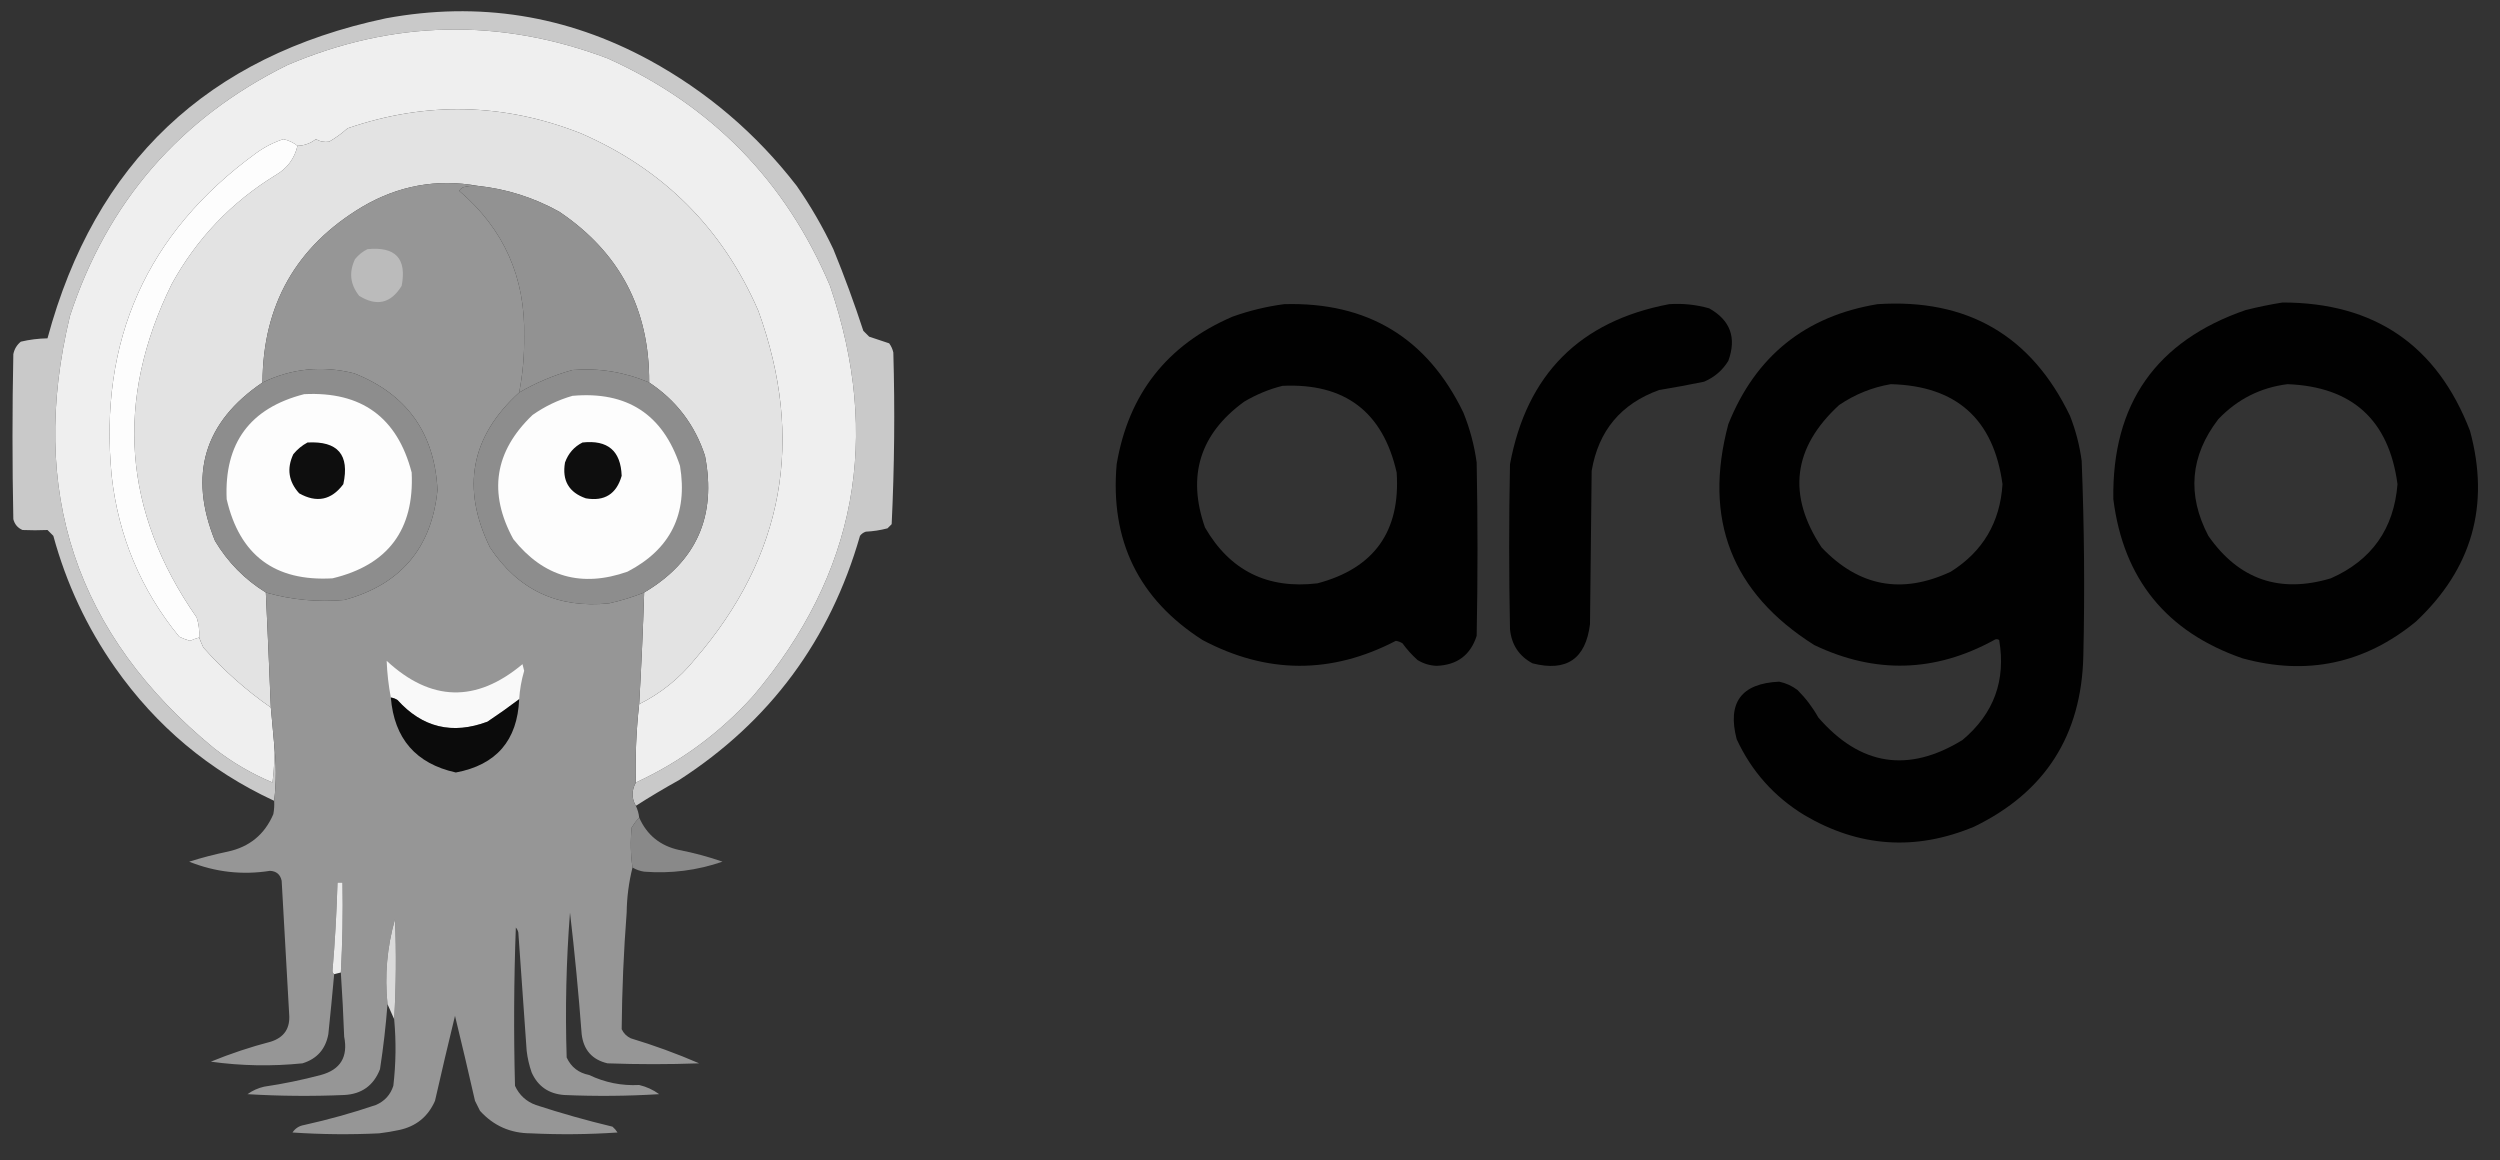 <?xml version="1.0" encoding="UTF-8"?>
<!DOCTYPE svg PUBLIC "-//W3C//DTD SVG 1.1//EN" "http://www.w3.org/Graphics/SVG/1.1/DTD/svg11.dtd">
<svg xmlns="http://www.w3.org/2000/svg" version="1.1" width="1500px" height="696px" style="shape-rendering:geometricPrecision; text-rendering:geometricPrecision; image-rendering:optimizeQuality; fill-rule:evenodd; clip-rule:evenodd" xmlns:xlink="http://www.w3.org/1999/xlink">
<rect width="100%" height="100%" fill="#333333" stroke="none"/>
<g><path style="opacity:0.976" fill="#cdcdcd" d="M 381.5,483.5 C 378.885,478.94 378.885,474.273 381.5,469.5C 408.479,457.04 431.979,439.706 452,417.5C 513.744,344.466 529.077,262.466 498,171.5C 471.371,108.537 426.871,63.037 364.5,35C 299.947,10.687 235.947,12.02 172.5,39C 107.953,70.935 64.453,121.102 42,189.5C 16.67,294.447 45.504,380.947 128.5,449C 139.213,457.36 150.88,464.194 163.5,469.5C 164.497,461.862 164.831,454.196 164.5,446.5C 165.833,457.833 165.833,469.167 164.5,480.5C 125.583,462.427 93.749,435.76 69,400.5C 52.114,376.39 39.781,350.057 32,321.5C 30.833,320.333 29.667,319.167 28.5,318C 23.515,318.219 18.515,318.219 13.5,318C 10.619,316.749 8.786,314.583 8,311.5C 7.333,278.5 7.333,245.5 8,212.5C 8.606,209.452 10.106,206.952 12.5,205C 17.721,203.768 23.054,203.101 28.5,203C 56.897,97.605 124.564,33.605 231.5,11C 287.116,0.714 339.782,9.047 389.5,36C 424.25,54.966 453.75,80.133 478,111.5C 486.344,123.512 493.677,136.179 500,149.5C 506.597,165.625 512.597,181.958 518,198.5C 519.167,199.667 520.333,200.833 521.5,202C 525.511,203.335 529.511,204.669 533.5,206C 534.717,207.648 535.55,209.481 536,211.5C 536.979,245.894 536.646,280.227 535,314.5C 534.167,315.333 533.333,316.167 532.5,317C 528.251,318.126 523.918,318.792 519.5,319C 518.069,319.465 516.903,320.299 516,321.5C 498.056,384.072 461.89,432.906 407.5,468C 398.64,472.926 389.974,478.093 381.5,483.5 Z"/></g>
<g><path style="opacity:1" fill="#efefef" d="M 381.5,469.5 C 381.09,453.773 381.756,438.106 383.5,422.5C 396.527,415.99 407.693,406.99 417,395.5C 470.39,333.529 483.057,263.863 455,186.5C 433.526,137.026 398.026,101.526 348.5,80C 302.243,61.763 255.576,60.763 208.5,77C 205.113,80.053 201.447,82.72 197.5,85C 194.695,85.442 192.028,84.942 189.5,83.5C 186.313,86.008 182.646,87.341 178.5,87.5C 176.014,85.508 173.18,84.174 170,83.5C 164.042,85.461 158.542,88.295 153.5,92C 88,139.742 59.167,204.242 67,285.5C 71.059,321.767 84.559,353.934 107.5,382C 109.588,383.03 111.755,383.863 114,384.5C 115.8,383.68 117.634,383.014 119.5,382.5C 120.228,384.512 121.062,386.512 122,388.5C 134.182,402.193 147.682,414.193 162.5,424.5C 163.167,431.833 163.833,439.167 164.5,446.5C 164.831,454.196 164.497,461.862 163.5,469.5C 150.88,464.194 139.213,457.36 128.5,449C 45.504,380.947 16.67,294.447 42,189.5C 64.453,121.102 107.953,70.935 172.5,39C 235.947,12.02 299.947,10.687 364.5,35C 426.871,63.037 471.371,108.537 498,171.5C 529.077,262.466 513.744,344.466 452,417.5C 431.979,439.706 408.479,457.04 381.5,469.5 Z"/></g>
<g><path style="opacity:0.999" fill="#e3e3e3" d="M 383.5,422.5 C 384.792,400.191 385.792,377.858 386.5,355.5C 417.861,336.977 430.028,309.643 423,273.5C 416.917,254.923 405.75,240.256 389.5,229.5C 389.771,185.535 371.771,151.368 335.5,127C 320.189,118.507 303.855,113.34 286.5,111.5C 262.153,107.158 239.153,111.325 217.5,124C 177.709,147.733 157.709,182.9 157.5,229.5C 122.472,253.241 112.972,284.908 129,324.5C 136.664,337.331 146.831,347.664 159.5,355.5C 160.577,378.494 161.577,401.494 162.5,424.5C 147.682,414.193 134.182,402.193 122,388.5C 121.062,386.512 120.228,384.512 119.5,382.5C 119.766,378.395 119.266,374.395 118,370.5C 73.719,306.882 68.719,240.215 103,170.5C 118.019,143.147 138.852,121.314 165.5,105C 172.364,100.979 176.698,95.146 178.5,87.5C 182.646,87.341 186.313,86.008 189.5,83.5C 192.028,84.942 194.695,85.442 197.5,85C 201.447,82.72 205.113,80.053 208.5,77C 255.576,60.763 302.243,61.763 348.5,80C 398.026,101.526 433.526,137.026 455,186.5C 483.057,263.863 470.39,333.529 417,395.5C 407.693,406.99 396.527,415.99 383.5,422.5 Z"/></g>
<g><path style="opacity:0.998" fill="#fdfdfd" d="M 178.5,87.5 C 176.698,95.146 172.364,100.979 165.5,105C 138.852,121.314 118.019,143.147 103,170.5C 68.719,240.215 73.719,306.882 118,370.5C 119.266,374.395 119.766,378.395 119.5,382.5C 117.634,383.014 115.8,383.68 114,384.5C 111.755,383.863 109.588,383.03 107.5,382C 84.559,353.934 71.059,321.767 67,285.5C 59.167,204.242 88,139.742 153.5,92C 158.542,88.295 164.042,85.461 170,83.5C 173.18,84.174 176.014,85.508 178.5,87.5 Z"/></g>
<g><path style="opacity:0.993" fill="#979797" d="M 286.5,111.5 C 284.143,111.337 281.81,111.503 279.5,112C 277.714,112.196 276.381,113.029 275.5,114.5C 302.292,137.329 315.292,166.495 314.5,202C 314.634,213.291 313.634,224.457 311.5,235.5C 282.43,261.897 276.597,292.897 294,328.5C 310.976,354.058 334.81,365.225 365.5,362C 372.688,360.404 379.688,358.238 386.5,355.5C 385.792,377.858 384.792,400.191 383.5,422.5C 381.756,438.106 381.09,453.773 381.5,469.5C 378.885,474.273 378.885,478.94 381.5,483.5C 382.566,485.701 383.233,488.035 383.5,490.5C 381.832,492.34 380.332,494.34 379,496.5C 378.177,504.677 378.344,512.677 379.5,520.5C 377.296,529.318 376.129,538.318 376,547.5C 374.207,570.809 373.207,594.143 373,617.5C 374.167,620 376,621.833 378.5,623C 392.462,627.21 406.129,632.21 419.5,638C 401.167,638.667 382.833,638.667 364.5,638C 355.314,635.832 350.148,629.999 349,620.5C 347.161,596.094 344.828,571.76 342,547.5C 339.741,576.462 339.075,605.462 340,634.5C 342.658,640.259 347.158,643.759 353.5,645C 362.983,649.537 372.983,651.537 383.5,651C 387.889,652.029 391.889,653.862 395.5,656.5C 376.509,657.666 357.509,657.833 338.5,657C 329.231,656.298 322.731,651.798 319,643.5C 317.528,639.277 316.528,634.943 316,630.5C 314.333,606.834 312.667,583.168 311,559.5C 310.751,558.376 310.251,557.376 309.5,556.5C 308.333,588.161 308.167,619.828 309,651.5C 311.562,657.061 315.728,660.894 321.5,663C 336.66,667.957 351.993,672.29 367.5,676C 368.687,677.019 369.687,678.186 370.5,679.5C 353.176,680.666 335.843,680.833 318.5,680C 306.286,679.973 296.119,675.473 288,666.5C 287,664.5 286,662.5 285,660.5C 281.118,643.411 277.118,626.411 273,609.5C 268.873,626.471 264.873,643.471 261,660.5C 256.838,669.993 249.671,675.826 239.5,678C 235.531,678.853 231.531,679.519 227.5,680C 210.157,680.833 192.824,680.666 175.5,679.5C 177.149,677.005 179.483,675.505 182.5,675C 197.05,671.779 211.384,667.779 225.5,663C 230.757,660.744 234.257,656.91 236,651.5C 237.561,638.195 237.728,624.861 236.5,611.5C 237.662,591.671 237.829,571.671 237,551.5C 232.232,568.237 230.732,585.237 232.5,602.5C 231.495,615.558 229.995,628.558 228,641.5C 224.19,651.308 217.024,656.475 206.5,657C 187.158,657.833 167.825,657.666 148.5,656.5C 151.505,654.329 154.839,652.829 158.5,652C 169.954,650.309 181.287,647.976 192.5,645C 204.264,641.824 208.931,634.158 206.5,622C 206.029,609.146 205.363,596.313 204.5,583.5C 205.486,565.577 205.819,547.577 205.5,529.5C 204.5,529.5 203.5,529.5 202.5,529.5C 202.008,547.203 201.008,564.87 199.5,582.5C 199.543,583.416 199.876,584.083 200.5,584.5C 199.424,596.501 198.257,608.501 197,620.5C 195.353,629.479 190.186,635.313 181.5,638C 163.143,639.869 144.81,639.536 126.5,637C 138.194,632.213 150.194,628.213 162.5,625C 170.53,622.446 174.197,616.946 173.5,608.5C 172.03,581.829 170.53,555.162 169,528.5C 168.205,524.705 165.872,522.705 162,522.5C 145.346,525.118 129.18,523.284 113.5,517C 121.053,514.622 128.719,512.622 136.5,511C 149.598,508.229 158.765,500.729 164,488.5C 164.497,485.854 164.664,483.187 164.5,480.5C 165.833,469.167 165.833,457.833 164.5,446.5C 163.833,439.167 163.167,431.833 162.5,424.5C 161.577,401.494 160.577,378.494 159.5,355.5C 174.841,359.901 190.507,361.401 206.5,360C 240.338,350.832 259.005,328.832 262.5,294C 260.779,259.861 244.113,236.528 212.5,224C 193.392,219.182 175.059,221.016 157.5,229.5C 157.709,182.9 177.709,147.733 217.5,124C 239.153,111.325 262.153,107.158 286.5,111.5 Z"/></g>
<g><path style="opacity:0.999" fill="#929292" d="M 286.5,111.5 C 303.855,113.34 320.189,118.507 335.5,127C 371.771,151.368 389.771,185.535 389.5,229.5C 374.798,223.216 359.465,220.716 343.5,222C 332.225,225.14 321.559,229.64 311.5,235.5C 313.634,224.457 314.634,213.291 314.5,202C 315.292,166.495 302.292,137.329 275.5,114.5C 276.381,113.029 277.714,112.196 279.5,112C 281.81,111.503 284.143,111.337 286.5,111.5 Z"/></g>
<g><path style="opacity:1" fill="#bbbbbb" d="M 220.5,149.5 C 237.32,147.814 244.153,155.147 241,171.5C 234.547,182.037 226.047,184.037 215.5,177.5C 210.095,170.693 209.262,163.36 213,155.5C 215.114,152.879 217.614,150.879 220.5,149.5 Z"/></g>
<g><path style="opacity:0.98" fill="#000000" d="M 1369.5,181.5 C 1424.73,181.513 1462.23,207.179 1482,258.5C 1494.12,303.144 1483.29,341.311 1449.5,373C 1418.72,398.224 1384.05,405.557 1345.5,395C 1299.85,379.183 1274.02,347.35 1268,299.5C 1267.13,242.384 1293.63,204.551 1347.5,186C 1354.91,184.16 1362.24,182.66 1369.5,181.5 Z M 1372.5,230.5 C 1411.36,232.025 1433.36,252.025 1438.5,290.5C 1436.35,317.327 1423.01,336.161 1398.5,347C 1367.76,356.2 1343.26,347.7 1325,321.5C 1312.1,296.845 1314.1,273.512 1331,251.5C 1342.41,239.545 1356.24,232.545 1372.5,230.5 Z"/></g>
<g><path style="opacity:0.982" fill="#000000" d="M 770.5,182.5 C 820.503,181.072 856.337,202.739 878,247.5C 881.917,257.167 884.583,267.167 886,277.5C 886.667,312.167 886.667,346.833 886,381.5C 882.294,393.038 874.294,399.038 862,399.5C 857.864,399.344 854.031,398.177 850.5,396C 847.13,392.965 844.13,389.632 841.5,386C 840.271,385.219 838.938,384.719 837.5,384.5C 798.774,404.638 760.107,404.472 721.5,384C 683.142,359.447 665.976,324.281 670,278.5C 677.125,236.378 700.291,206.878 739.5,190C 749.702,186.365 760.035,183.865 770.5,182.5 Z M 769.5,231.5 C 806.912,229.757 829.746,247.09 838,283.5C 840.346,318.8 824.513,340.966 790.5,350C 760.486,353.576 737.986,342.41 723,316.5C 712.116,285.486 719.95,260.319 746.5,241C 753.819,236.664 761.486,233.497 769.5,231.5 Z"/></g>
<g><path style="opacity:0.978" fill="#000000" d="M 1001.5,182.5 C 1009.67,181.95 1017.67,182.783 1025.5,185C 1038.21,192.132 1042.05,202.632 1037,216.5C 1033.54,222.163 1028.71,226.329 1022.5,229C 1013.55,230.863 1004.55,232.529 995.5,234C 972.58,242.257 959.08,258.423 955,282.5C 954.667,313.167 954.333,343.833 954,374.5C 951.408,395.381 939.908,403.214 919.5,398C 911.394,393.641 906.894,386.808 906,377.5C 905.333,344.5 905.333,311.5 906,278.5C 916.013,224.654 947.846,192.654 1001.5,182.5 Z"/></g>
<g><path style="opacity:0.981" fill="#000000" d="M 1126.5,182.5 C 1180.32,178.98 1218.82,201.313 1242,249.5C 1245.43,258.221 1247.76,267.221 1249,276.5C 1250.55,315.485 1250.89,354.485 1250,393.5C 1248.93,441.169 1227.1,475.336 1184.5,496C 1149.3,510.714 1115.3,508.38 1082.5,489C 1064.4,477.906 1050.9,462.739 1042,443.5C 1036.27,421.553 1044.77,410.053 1067.5,409C 1071.54,409.856 1075.21,411.522 1078.5,414C 1083.43,418.932 1087.6,424.432 1091,430.5C 1116.14,459.465 1144.97,463.965 1177.5,444C 1196.31,428.23 1203.65,408.23 1199.5,384C 1198.5,383.333 1197.5,383.333 1196.5,384C 1161.04,403.477 1125.04,404.477 1088.5,387C 1038.94,355.682 1021.78,311.515 1037,254.5C 1053.33,213.67 1083.16,189.67 1126.5,182.5 Z M 1134.5,230.5 C 1173.86,231.525 1196.19,251.525 1201.5,290.5C 1200.07,313.397 1189.73,330.897 1170.5,343C 1141.12,356.79 1115.29,351.957 1093,328.5C 1072.16,297.07 1075.66,268.57 1103.5,243C 1113,236.559 1123.34,232.393 1134.5,230.5 Z"/></g>
<g><path style="opacity:0.999" fill="#8d8d8d" d="M 159.5,355.5 C 146.831,347.664 136.664,337.331 129,324.5C 112.972,284.908 122.472,253.241 157.5,229.5C 175.059,221.016 193.392,219.182 212.5,224C 244.113,236.528 260.779,259.861 262.5,294C 259.005,328.832 240.338,350.832 206.5,360C 190.507,361.401 174.841,359.901 159.5,355.5 Z"/></g>
<g><path style="opacity:0.998" fill="#8d8d8d" d="M 389.5,229.5 C 405.75,240.256 416.917,254.923 423,273.5C 430.028,309.643 417.861,336.977 386.5,355.5C 379.688,358.238 372.688,360.404 365.5,362C 334.81,365.225 310.976,354.058 294,328.5C 276.597,292.897 282.43,261.897 311.5,235.5C 321.559,229.64 332.225,225.14 343.5,222C 359.465,220.716 374.798,223.216 389.5,229.5 Z"/></g>
<g><path style="opacity:1" fill="#fdfdfd" d="M 182.5,236.5 C 216.9,234.762 238.4,250.428 247,283.5C 248.643,317.845 232.81,339.011 199.5,347C 164.933,348.976 143.766,333.142 136,299.5C 134.486,265.836 149.986,244.836 182.5,236.5 Z"/></g>
<g><path style="opacity:1" fill="#fdfdfd" d="M 343.5,237.5 C 376.234,234.599 397.734,248.599 408,279.5C 412.804,308.392 402.304,329.559 376.5,343C 348.953,352.703 326.12,346.203 308,323.5C 292.829,295.696 296.662,270.862 319.5,249C 326.932,243.782 334.932,239.949 343.5,237.5 Z"/></g>
<g><path style="opacity:1" fill="#0e0e0e" d="M 184.5,265.5 C 202.689,264.515 209.856,272.848 206,290.5C 198.861,300.085 190.028,301.918 179.5,296C 173.111,288.944 171.944,281.11 176,272.5C 178.441,269.546 181.275,267.213 184.5,265.5 Z"/></g>
<g><path style="opacity:1" fill="#0e0e0e" d="M 349.5,265.5 C 364.647,263.825 372.48,270.492 373,285.5C 369.876,296.431 362.71,300.931 351.5,299C 341.311,295.468 337.145,288.302 339,277.5C 340.963,272.044 344.463,268.044 349.5,265.5 Z"/></g>
<g><path style="opacity:1" fill="#f9f9f9" d="M 311.5,419.5 C 305.324,424.169 298.99,428.669 292.5,433C 271.437,440.9 253.437,436.567 238.5,420C 237.255,419.209 235.922,418.709 234.5,418.5C 233.115,411.2 232.282,403.867 232,396.5C 258.567,421.077 285.734,421.744 313.5,398.5C 313.833,399.833 314.167,401.167 314.5,402.5C 312.868,408.061 311.868,413.728 311.5,419.5 Z"/></g>
<g><path style="opacity:1" fill="#0b0b0b" d="M 234.5,418.5 C 235.922,418.709 237.255,419.209 238.5,420C 253.437,436.567 271.437,440.9 292.5,433C 298.99,428.669 305.324,424.169 311.5,419.5C 310.456,444.277 297.79,458.943 273.5,463.5C 249.505,458.164 236.505,443.164 234.5,418.5 Z"/></g>
<g><path style="opacity:0.936" fill="#8f8f8f" d="M 383.5,490.5 C 388.103,500.994 396.103,507.494 407.5,510C 416.348,511.712 425.014,514.045 433.5,517C 418.248,522.251 402.581,524.251 386.5,523C 383.97,522.621 381.637,521.787 379.5,520.5C 378.344,512.677 378.177,504.677 379,496.5C 380.332,494.34 381.832,492.34 383.5,490.5 Z"/></g>
<g><path style="opacity:0.99" fill="#ededed" d="M 204.5,583.5 C 203.167,583.833 201.833,584.167 200.5,584.5C 199.876,584.083 199.543,583.416 199.5,582.5C 201.008,564.87 202.008,547.203 202.5,529.5C 203.5,529.5 204.5,529.5 205.5,529.5C 205.819,547.577 205.486,565.577 204.5,583.5 Z"/></g>
<g><path style="opacity:0.985" fill="#dcdcdc" d="M 236.5,611.5 C 235.167,608.5 233.833,605.5 232.5,602.5C 230.732,585.237 232.232,568.237 237,551.5C 237.829,571.671 237.662,591.671 236.5,611.5 Z"/></g>
</svg>
